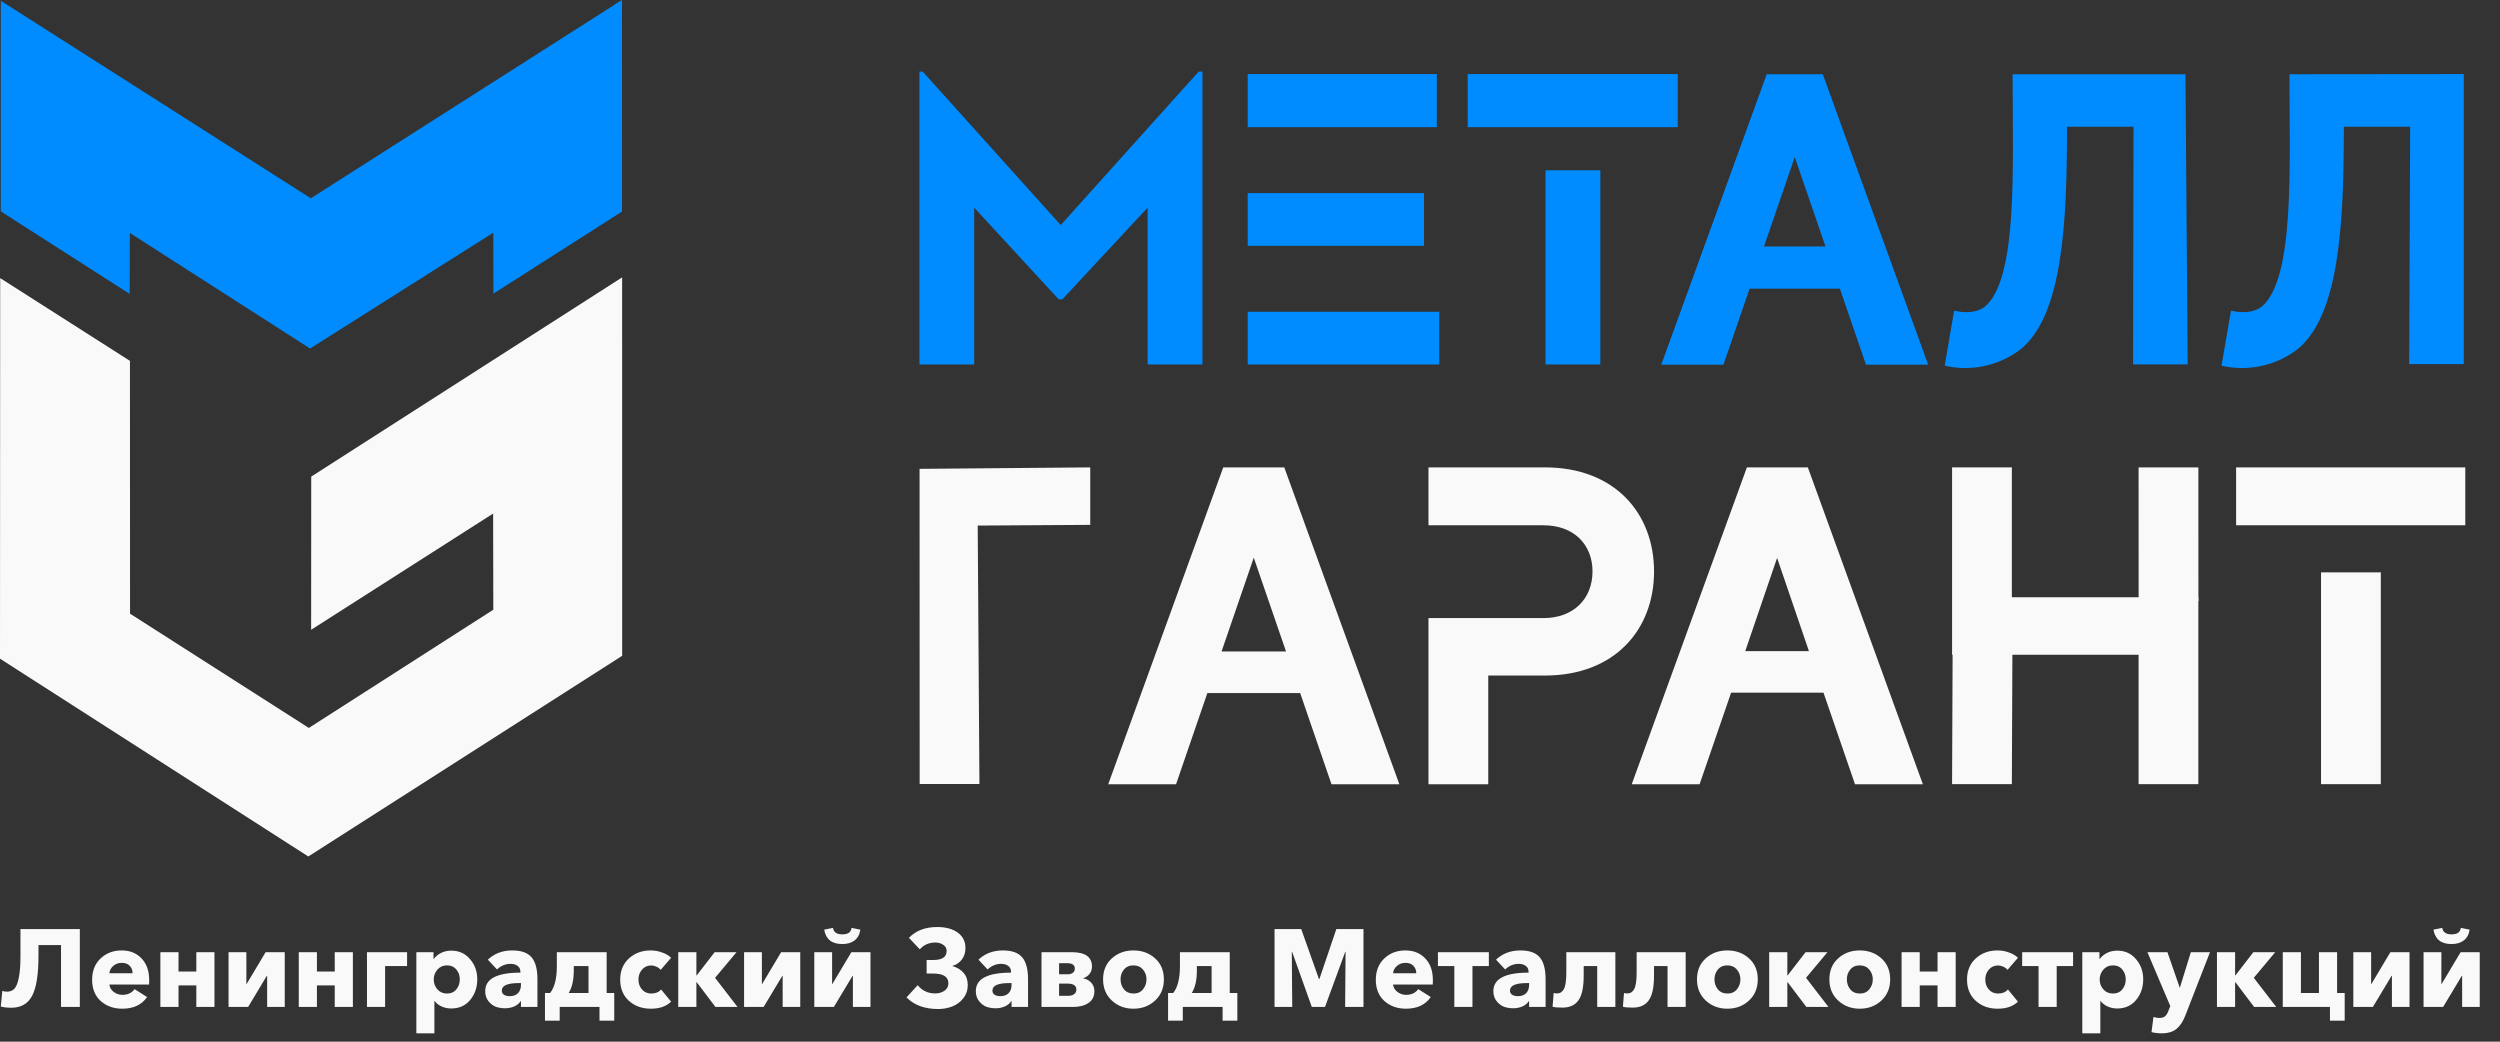 <svg width="216" height="90" viewBox="0 0 216 90" fill="none" xmlns="http://www.w3.org/2000/svg">
<rect x="0" y="0" width="216" height="90" fill="#333333" stroke="none"/>
<g clip-path="url(#clip0)">
<path d="M197.81 6.416C197.81 14.553 198.274 24.048 195.424 26.486C195.031 26.807 194.179 27.167 192.756 26.846L191.938 31.596C193.044 31.851 194.191 31.864 195.302 31.636C196.413 31.407 197.463 30.941 198.38 30.27C202.188 27.365 202.507 19.053 202.507 10.951H208.237L208.154 31.457H212.87V6.4L197.81 6.416Z" fill="#008CFF"/>
<path d="M173.891 6.416C173.891 14.553 174.355 24.048 171.506 26.486C171.113 26.807 170.26 27.167 168.837 26.846L168.02 31.596C169.125 31.851 170.272 31.864 171.383 31.636C172.494 31.407 173.544 30.941 174.461 30.27C178.269 27.365 178.588 19.053 178.588 10.951H184.337L184.298 31.485H189.014L188.825 6.416H173.891Z" fill="#008CFF"/>
<path d="M157.487 6.416H152.645L143.535 31.505H148.908L151.163 24.939H158.965L161.221 31.505H166.593L157.487 6.416ZM152.409 21.297L155.066 13.568L157.723 21.297H152.409Z" fill="#008CFF"/>
<path d="M133.533 31.489H138.269V14.715H133.533V31.489Z" fill="#008CFF"/>
<path d="M126.809 6.4V10.987H144.958V6.4H126.809Z" fill="#008CFF"/>
<path d="M124.14 6.4H107.803V10.987H124.14V6.4Z" fill="#008CFF"/>
<path d="M123.036 16.686H107.803V21.238H123.036V16.686Z" fill="#008CFF"/>
<path d="M107.803 26.937V31.489H124.352V26.937H107.803Z" fill="#008CFF"/>
<path d="M103.566 6.186L91.646 19.445L79.722 6.186H79.439V31.489H84.171V17.941L91.469 25.86H91.788L99.157 17.941V31.489H103.889V6.186H103.566Z" fill="#008CFF"/>
<path d="M200.538 67.751H205.702V49.453H200.538V67.751Z" fill="#F9F9F9"/>
<path d="M193.2 40.382V45.385H213V40.382H193.2Z" fill="#F9F9F9"/>
<path d="M184.774 40.382L184.778 51.943H189.943L189.939 40.382H184.774Z" fill="#F9F9F9"/>
<path d="M173.824 51.603V40.382H168.66V56.57H184.774V67.751H189.938V51.603H173.824Z" fill="#F9F9F9"/>
<path d="M168.66 67.75H173.824L173.872 56.201H168.707L168.66 67.75Z" fill="#F9F9F9"/>
<path d="M156.198 40.382H150.932L140.98 67.763H146.844L149.568 59.847H157.55L160.273 67.763H166.137L156.198 40.382ZM150.79 56.257L153.541 48.203L156.292 56.257H150.79Z" fill="#F9F9F9"/>
<path d="M133.486 40.382H123.421V45.385H133.36C135.962 45.385 137.593 47.027 137.593 49.374C137.593 51.721 135.962 53.403 133.36 53.403H123.421V67.763H128.585V58.367H133.478C139.534 58.367 142.91 54.377 142.91 49.374C142.91 44.372 139.534 40.382 133.478 40.382H133.486Z" fill="#F9F9F9"/>
<path d="M110.966 40.382H105.688L95.749 67.763H101.609L104.317 59.879H112.334L115.042 67.763H120.906L110.966 40.394V40.382ZM105.543 56.285L108.325 48.183L111.112 56.285H105.543Z" fill="#F9F9F9"/>
<path d="M79.459 67.735H84.623L84.474 45.409L94.197 45.349V40.382L79.451 40.509L79.459 67.735Z" fill="#F9F9F9"/>
<path fill-rule="evenodd" clip-rule="evenodd" d="M11.228 31.18L11.236 53.023L26.685 62.894L42.622 52.679L42.606 44.371L26.882 54.413L26.89 41.178L53.752 23.965L53.756 56.661L26.638 74L0 56.91L0.016 24.028L11.228 31.18Z" fill="#F9F9F9"/>
<path fill-rule="evenodd" clip-rule="evenodd" d="M26.854 17.133L53.571 0.107L53.74 0.657L53.744 18.277L42.633 25.366L42.622 20.102L26.791 30.111L11.216 20.125L11.204 25.393L0.066 18.261L0.07 0.641V0.067L26.854 17.133Z" fill="#008CFF"/>
<path fill-rule="evenodd" clip-rule="evenodd" d="M53.107 0.408L53.74 1.041L53.744 0.57V0L53.107 0.408Z" fill="#008CFF"/>
</g>
<path d="M0.998 87.067C0.611 87.067 0.301 87.032 0.067 86.962L0.2 85.613C0.326 85.657 0.459 85.68 0.599 85.68C0.858 85.68 1.067 85.6 1.226 85.442C1.39 85.284 1.52 84.977 1.615 84.52C1.716 84.058 1.767 83.434 1.767 82.649V80.274H6.897V87H5.272V81.651H3.325V82.582C3.325 84.198 3.141 85.35 2.774 86.04C2.407 86.725 1.815 87.067 0.998 87.067ZM10.562 87.152C9.821 87.152 9.201 86.93 8.7 86.487C8.206 86.037 7.959 85.426 7.959 84.653C7.959 83.894 8.2 83.282 8.681 82.82C9.169 82.351 9.78 82.117 10.515 82.117C11.224 82.117 11.797 82.348 12.234 82.811C12.671 83.266 12.89 83.894 12.89 84.692C12.89 84.862 12.887 84.986 12.88 85.062H9.451C9.476 85.315 9.6 85.528 9.821 85.698C10.043 85.87 10.296 85.955 10.581 85.955C11.037 85.955 11.386 85.79 11.626 85.461L12.709 86.145C12.247 86.816 11.531 87.152 10.562 87.152ZM9.451 84.093H11.455C11.455 83.833 11.373 83.618 11.208 83.447C11.05 83.276 10.822 83.191 10.524 83.191C10.233 83.191 9.986 83.279 9.783 83.457C9.581 83.634 9.47 83.846 9.451 84.093ZM13.856 87V82.269H15.424V83.941H16.962V82.269H18.53V87H16.962V85.138H15.424V87H13.856ZM19.747 87V82.269H21.286V85.024H21.305L22.949 82.269H24.602V87H23.082V84.311H23.053L21.438 87H19.747ZM25.814 87V82.269H27.382V83.941H28.921V82.269H30.488V87H28.921V85.138H27.382V87H25.814ZM31.706 87V82.269H35.173V83.466H33.273V87H31.706ZM35.973 89.28V82.269H37.455V82.849H37.484C37.636 82.639 37.842 82.469 38.101 82.335C38.367 82.203 38.665 82.136 38.994 82.136C39.659 82.136 40.198 82.38 40.609 82.868C41.027 83.349 41.236 83.931 41.236 84.615C41.236 85.312 41.03 85.907 40.619 86.401C40.213 86.889 39.669 87.133 38.985 87.133C38.693 87.133 38.418 87.076 38.158 86.962C37.899 86.842 37.696 86.68 37.55 86.478H37.531V89.28H35.973ZM38.614 85.841C38.963 85.841 39.235 85.721 39.431 85.48C39.628 85.239 39.726 84.951 39.726 84.615C39.726 84.286 39.628 84.004 39.431 83.77C39.235 83.529 38.963 83.409 38.614 83.409C38.279 83.409 38.003 83.532 37.788 83.779C37.579 84.026 37.474 84.308 37.474 84.625C37.474 84.948 37.579 85.233 37.788 85.48C38.003 85.721 38.279 85.841 38.614 85.841ZM43.642 87.114C43.363 87.114 43.1 87.073 42.853 86.99C42.613 86.902 42.397 86.74 42.207 86.506C42.017 86.272 41.922 85.98 41.922 85.632C41.922 84.568 42.936 84.036 44.962 84.036V83.96C44.962 83.738 44.883 83.57 44.725 83.457C44.567 83.336 44.361 83.276 44.107 83.276C43.677 83.276 43.287 83.438 42.939 83.76L42.15 82.915C42.714 82.383 43.417 82.117 44.259 82.117C45.038 82.117 45.596 82.317 45.931 82.716C46.267 83.108 46.435 83.742 46.435 84.615V87H45.01V86.496H44.981C44.867 86.686 44.687 86.838 44.44 86.953C44.193 87.06 43.927 87.114 43.642 87.114ZM44.031 86.069C44.342 86.069 44.582 85.984 44.753 85.812C44.924 85.635 45.01 85.398 45.01 85.1V84.939H44.81C43.841 84.939 43.357 85.154 43.357 85.585C43.357 85.749 43.423 85.873 43.556 85.955C43.689 86.031 43.848 86.069 44.031 86.069ZM47.085 88.188V85.793H47.531C47.918 85.306 48.111 84.533 48.111 83.475V82.269H52.414V85.793H53.07V88.188H51.797V87H48.358V88.188H47.085ZM49.137 85.793H50.847V83.466H49.574V83.865C49.574 84.669 49.428 85.312 49.137 85.793ZM56.236 87.152C55.469 87.152 54.836 86.924 54.336 86.468C53.836 86.012 53.585 85.401 53.585 84.635C53.585 83.881 53.836 83.273 54.336 82.811C54.843 82.348 55.473 82.117 56.226 82.117C56.562 82.117 56.891 82.177 57.214 82.297C57.544 82.412 57.8 82.564 57.984 82.754L57.081 83.799C56.999 83.684 56.879 83.593 56.72 83.523C56.568 83.453 56.413 83.418 56.255 83.418C55.932 83.418 55.669 83.539 55.466 83.779C55.264 84.014 55.162 84.299 55.162 84.635C55.162 84.97 55.264 85.255 55.466 85.49C55.669 85.724 55.938 85.841 56.274 85.841C56.641 85.841 56.923 85.724 57.119 85.49L57.984 86.544C57.566 86.949 56.983 87.152 56.236 87.152ZM58.601 87V82.269H60.168V84.273H60.197L61.745 82.269H63.636L61.783 84.483L63.721 87H61.812L60.197 84.862H60.168V87H58.601ZM64.288 87V82.269H65.827V85.024H65.846L67.489 82.269H69.142V87H67.622V84.311H67.594L65.979 87H64.288ZM72.778 81.566C71.872 81.566 71.349 81.151 71.21 80.322L71.97 80.169C72.027 80.543 72.296 80.73 72.778 80.73C73.265 80.73 73.531 80.543 73.576 80.169L74.336 80.322C74.272 80.74 74.101 81.053 73.823 81.262C73.55 81.465 73.202 81.566 72.778 81.566ZM70.355 87V82.269H71.894V85.024H71.913L73.557 82.269H75.21V87H73.69V84.311H73.661L72.046 87H70.355ZM81.058 87.18C79.893 87.18 78.981 86.845 78.323 86.174L79.291 85.119C79.665 85.594 80.172 85.832 80.811 85.832C81.122 85.832 81.388 85.752 81.609 85.594C81.831 85.436 81.942 85.224 81.942 84.957C81.942 84.394 81.496 84.112 80.603 84.112H80.061V82.944H80.641C81.407 82.944 81.79 82.681 81.79 82.155C81.79 81.933 81.692 81.759 81.496 81.632C81.299 81.499 81.078 81.433 80.831 81.433C80.267 81.433 79.814 81.629 79.472 82.022L78.531 81.025C79.139 80.404 79.953 80.094 80.973 80.094C81.714 80.094 82.306 80.255 82.749 80.578C83.193 80.901 83.415 81.344 83.415 81.908C83.415 82.301 83.31 82.633 83.101 82.906C82.892 83.178 82.626 83.358 82.303 83.447V83.475C82.696 83.583 83.012 83.776 83.253 84.055C83.494 84.327 83.614 84.679 83.614 85.109C83.614 85.546 83.484 85.93 83.225 86.259C82.965 86.582 82.645 86.816 82.265 86.962C81.885 87.108 81.483 87.18 81.058 87.18ZM86.03 87.114C85.751 87.114 85.489 87.073 85.242 86.99C85.001 86.902 84.786 86.74 84.596 86.506C84.406 86.272 84.311 85.98 84.311 85.632C84.311 84.568 85.324 84.036 87.351 84.036V83.96C87.351 83.738 87.271 83.57 87.113 83.457C86.955 83.336 86.749 83.276 86.496 83.276C86.065 83.276 85.675 83.438 85.327 83.76L84.539 82.915C85.102 82.383 85.805 82.117 86.648 82.117C87.427 82.117 87.984 82.317 88.32 82.716C88.655 83.108 88.823 83.742 88.823 84.615V87H87.398V86.496H87.37C87.256 86.686 87.075 86.838 86.828 86.953C86.581 87.06 86.315 87.114 86.03 87.114ZM86.42 86.069C86.73 86.069 86.971 85.984 87.142 85.812C87.313 85.635 87.398 85.398 87.398 85.1V84.939H87.199C86.23 84.939 85.745 85.154 85.745 85.585C85.745 85.749 85.812 85.873 85.945 85.955C86.078 86.031 86.236 86.069 86.42 86.069ZM89.986 87V82.269H92.608C93.767 82.269 94.346 82.684 94.346 83.513C94.346 83.754 94.277 83.963 94.137 84.141C94.004 84.318 93.824 84.441 93.596 84.511V84.53C93.868 84.581 94.096 84.704 94.28 84.9C94.464 85.097 94.555 85.344 94.555 85.641C94.555 86.091 94.384 86.43 94.042 86.658C93.7 86.886 93.263 87 92.731 87H89.986ZM91.506 86.04H92.275C92.484 86.04 92.655 85.996 92.788 85.907C92.928 85.812 92.997 85.68 92.997 85.508C92.997 85.16 92.75 84.986 92.256 84.986H91.506V86.04ZM91.506 84.178H92.266C92.431 84.178 92.57 84.137 92.684 84.055C92.804 83.973 92.864 83.849 92.864 83.684C92.864 83.374 92.643 83.219 92.199 83.219H91.506V84.178ZM97.928 87.152C97.193 87.152 96.572 86.918 96.066 86.449C95.559 85.98 95.306 85.369 95.306 84.615C95.306 83.862 95.559 83.257 96.066 82.801C96.572 82.345 97.193 82.117 97.928 82.117C98.669 82.117 99.292 82.345 99.799 82.801C100.306 83.257 100.559 83.862 100.559 84.615C100.559 85.369 100.306 85.98 99.799 86.449C99.292 86.918 98.669 87.152 97.928 87.152ZM97.111 85.48C97.313 85.721 97.589 85.841 97.937 85.841C98.285 85.841 98.558 85.721 98.754 85.48C98.957 85.233 99.058 84.945 99.058 84.615C99.058 84.293 98.957 84.011 98.754 83.77C98.551 83.529 98.276 83.409 97.928 83.409C97.579 83.409 97.307 83.529 97.111 83.77C96.914 84.004 96.816 84.286 96.816 84.615C96.816 84.945 96.914 85.233 97.111 85.48ZM100.921 88.188V85.793H101.368C101.754 85.306 101.947 84.533 101.947 83.475V82.269H106.251V85.793H106.906V88.188H105.633V87H102.194V88.188H100.921ZM102.973 85.793H104.683V83.466H103.41V83.865C103.41 84.669 103.265 85.312 102.973 85.793ZM110.12 87V80.274H112.428L113.958 84.587H113.996L115.459 80.274H117.805V87H116.219L116.257 82.24H116.228L114.48 87H113.34L111.64 82.24H111.611L111.649 87H110.12ZM121.473 87.152C120.732 87.152 120.111 86.93 119.611 86.487C119.117 86.037 118.87 85.426 118.87 84.653C118.87 83.894 119.111 83.282 119.592 82.82C120.08 82.351 120.691 82.117 121.426 82.117C122.135 82.117 122.708 82.348 123.145 82.811C123.582 83.266 123.801 83.894 123.801 84.692C123.801 84.862 123.797 84.986 123.791 85.062H120.362C120.387 85.315 120.51 85.528 120.732 85.698C120.954 85.87 121.207 85.955 121.492 85.955C121.948 85.955 122.296 85.79 122.537 85.461L123.62 86.145C123.158 86.816 122.442 87.152 121.473 87.152ZM120.362 84.093H122.366C122.366 83.833 122.284 83.618 122.119 83.447C121.961 83.276 121.733 83.191 121.435 83.191C121.144 83.191 120.897 83.279 120.694 83.457C120.491 83.634 120.381 83.846 120.362 84.093ZM125.653 87V83.466H124.237V82.269H128.636V83.466H127.22V87H125.653ZM130.747 87.114C130.468 87.114 130.205 87.073 129.958 86.99C129.718 86.902 129.502 86.74 129.312 86.506C129.122 86.272 129.027 85.98 129.027 85.632C129.027 84.568 130.041 84.036 132.067 84.036V83.96C132.067 83.738 131.988 83.57 131.83 83.457C131.672 83.336 131.466 83.276 131.212 83.276C130.782 83.276 130.392 83.438 130.044 83.76L129.255 82.915C129.819 82.383 130.522 82.117 131.364 82.117C132.143 82.117 132.701 82.317 133.036 82.716C133.372 83.108 133.54 83.742 133.54 84.615V87H132.115V86.496H132.086C131.972 86.686 131.792 86.838 131.545 86.953C131.298 87.06 131.032 87.114 130.747 87.114ZM131.136 86.069C131.447 86.069 131.687 85.984 131.858 85.812C132.029 85.635 132.115 85.398 132.115 85.1V84.939H131.915C130.946 84.939 130.462 85.154 130.462 85.585C130.462 85.749 130.528 85.873 130.661 85.955C130.794 86.031 130.953 86.069 131.136 86.069ZM134.997 87.057C134.592 87.057 134.307 87.032 134.142 86.981L134.237 85.793C134.313 85.819 134.411 85.832 134.532 85.832C134.791 85.832 134.988 85.705 135.121 85.451C135.26 85.192 135.33 84.717 135.33 84.026V82.269H139.567V87H137.999V83.466H136.831V84.311C136.831 85.306 136.679 86.012 136.375 86.43C136.077 86.848 135.618 87.057 134.997 87.057ZM141.074 87.057C140.669 87.057 140.384 87.032 140.219 86.981L140.314 85.793C140.39 85.819 140.488 85.832 140.608 85.832C140.868 85.832 141.064 85.705 141.197 85.451C141.337 85.192 141.406 84.717 141.406 84.026V82.269H145.643V87H144.076V83.466H142.907V84.311C142.907 85.306 142.755 86.012 142.451 86.43C142.154 86.848 141.695 87.057 141.074 87.057ZM149.241 87.152C148.506 87.152 147.885 86.918 147.379 86.449C146.872 85.98 146.619 85.369 146.619 84.615C146.619 83.862 146.872 83.257 147.379 82.801C147.885 82.345 148.506 82.117 149.241 82.117C149.982 82.117 150.605 82.345 151.112 82.801C151.619 83.257 151.872 83.862 151.872 84.615C151.872 85.369 151.619 85.98 151.112 86.449C150.605 86.918 149.982 87.152 149.241 87.152ZM148.424 85.48C148.626 85.721 148.902 85.841 149.25 85.841C149.598 85.841 149.871 85.721 150.067 85.48C150.27 85.233 150.371 84.945 150.371 84.615C150.371 84.293 150.27 84.011 150.067 83.77C149.864 83.529 149.589 83.409 149.241 83.409C148.892 83.409 148.62 83.529 148.424 83.77C148.227 84.004 148.129 84.286 148.129 84.615C148.129 84.945 148.227 85.233 148.424 85.48ZM152.858 87V82.269H154.426V84.273H154.454L156.003 82.269H157.893L156.041 84.483L157.979 87H156.069L154.454 84.862H154.426V87H152.858ZM160.68 87.152C159.945 87.152 159.324 86.918 158.818 86.449C158.311 85.98 158.058 85.369 158.058 84.615C158.058 83.862 158.311 83.257 158.818 82.801C159.324 82.345 159.945 82.117 160.68 82.117C161.421 82.117 162.044 82.345 162.551 82.801C163.058 83.257 163.311 83.862 163.311 84.615C163.311 85.369 163.058 85.98 162.551 86.449C162.044 86.918 161.421 87.152 160.68 87.152ZM159.863 85.48C160.065 85.721 160.341 85.841 160.689 85.841C161.037 85.841 161.31 85.721 161.506 85.48C161.709 85.233 161.81 84.945 161.81 84.615C161.81 84.293 161.709 84.011 161.506 83.77C161.303 83.529 161.028 83.409 160.68 83.409C160.331 83.409 160.059 83.529 159.863 83.77C159.666 84.004 159.568 84.286 159.568 84.615C159.568 84.945 159.666 85.233 159.863 85.48ZM164.297 87V82.269H165.865V83.941H167.404V82.269H168.971V87H167.404V85.138H165.865V87H164.297ZM172.602 87.152C171.835 87.152 171.202 86.924 170.702 86.468C170.201 86.012 169.951 85.401 169.951 84.635C169.951 83.881 170.201 83.273 170.702 82.811C171.208 82.348 171.838 82.117 172.592 82.117C172.928 82.117 173.257 82.177 173.58 82.297C173.909 82.412 174.166 82.564 174.35 82.754L173.447 83.799C173.365 83.684 173.244 83.593 173.086 83.523C172.934 83.453 172.779 83.418 172.621 83.418C172.298 83.418 172.035 83.539 171.832 83.779C171.629 84.014 171.528 84.299 171.528 84.635C171.528 84.97 171.629 85.255 171.832 85.49C172.035 85.724 172.304 85.841 172.64 85.841C173.007 85.841 173.289 85.724 173.485 85.49L174.35 86.544C173.932 86.949 173.349 87.152 172.602 87.152ZM176.131 87V83.466H174.715V82.269H179.114V83.466H177.698V87H176.131ZM179.911 89.28V82.269H181.393V82.849H181.422C181.574 82.639 181.78 82.469 182.039 82.335C182.305 82.203 182.603 82.136 182.932 82.136C183.597 82.136 184.136 82.38 184.547 82.868C184.965 83.349 185.174 83.931 185.174 84.615C185.174 85.312 184.968 85.907 184.557 86.401C184.151 86.889 183.607 87.133 182.923 87.133C182.631 87.133 182.356 87.076 182.096 86.962C181.837 86.842 181.634 86.68 181.488 86.478H181.469V89.28H179.911ZM182.552 85.841C182.901 85.841 183.173 85.721 183.369 85.48C183.566 85.239 183.664 84.951 183.664 84.615C183.664 84.286 183.566 84.004 183.369 83.77C183.173 83.529 182.901 83.409 182.552 83.409C182.217 83.409 181.941 83.532 181.726 83.779C181.517 84.026 181.412 84.308 181.412 84.625C181.412 84.948 181.517 85.233 181.726 85.48C181.941 85.721 182.217 85.841 182.552 85.841ZM186.744 89.28C186.453 89.28 186.168 89.245 185.889 89.175L186.06 87.865C186.244 87.921 186.411 87.95 186.563 87.95C186.791 87.95 186.959 87.899 187.067 87.798C187.181 87.703 187.279 87.541 187.361 87.314L187.513 86.924L185.537 82.269H187.266L188.321 85.309H188.349L189.29 82.269H190.943L188.824 87.713C188.622 88.245 188.365 88.637 188.055 88.891C187.745 89.15 187.308 89.28 186.744 89.28ZM191.545 87V82.269H193.113V84.273H193.141L194.69 82.269H196.58L194.728 84.483L196.666 87H194.756L193.141 84.862H193.113V87H191.545ZM201.308 88.188V87H197.232V82.269H198.8V85.793H200.358V82.269H201.925V85.793H202.581V88.188H201.308ZM203.327 87V82.269H204.866V85.024H204.885L206.529 82.269H208.182V87H206.662V84.311H206.633L205.018 87H203.327ZM211.817 81.566C210.911 81.566 210.389 81.151 210.25 80.322L211.01 80.169C211.067 80.543 211.336 80.73 211.817 80.73C212.305 80.73 212.571 80.543 212.615 80.169L213.375 80.322C213.312 80.74 213.141 81.053 212.862 81.262C212.59 81.465 212.241 81.566 211.817 81.566ZM209.395 87V82.269H210.934V85.024H210.953L212.596 82.269H214.249V87H212.729V84.311H212.701L211.086 87H209.395Z" fill="#F9F9F9"/>
<defs>
<clipPath id="clip0">
<rect width="213" height="74" fill="white"/>
</clipPath>
</defs>
</svg>
